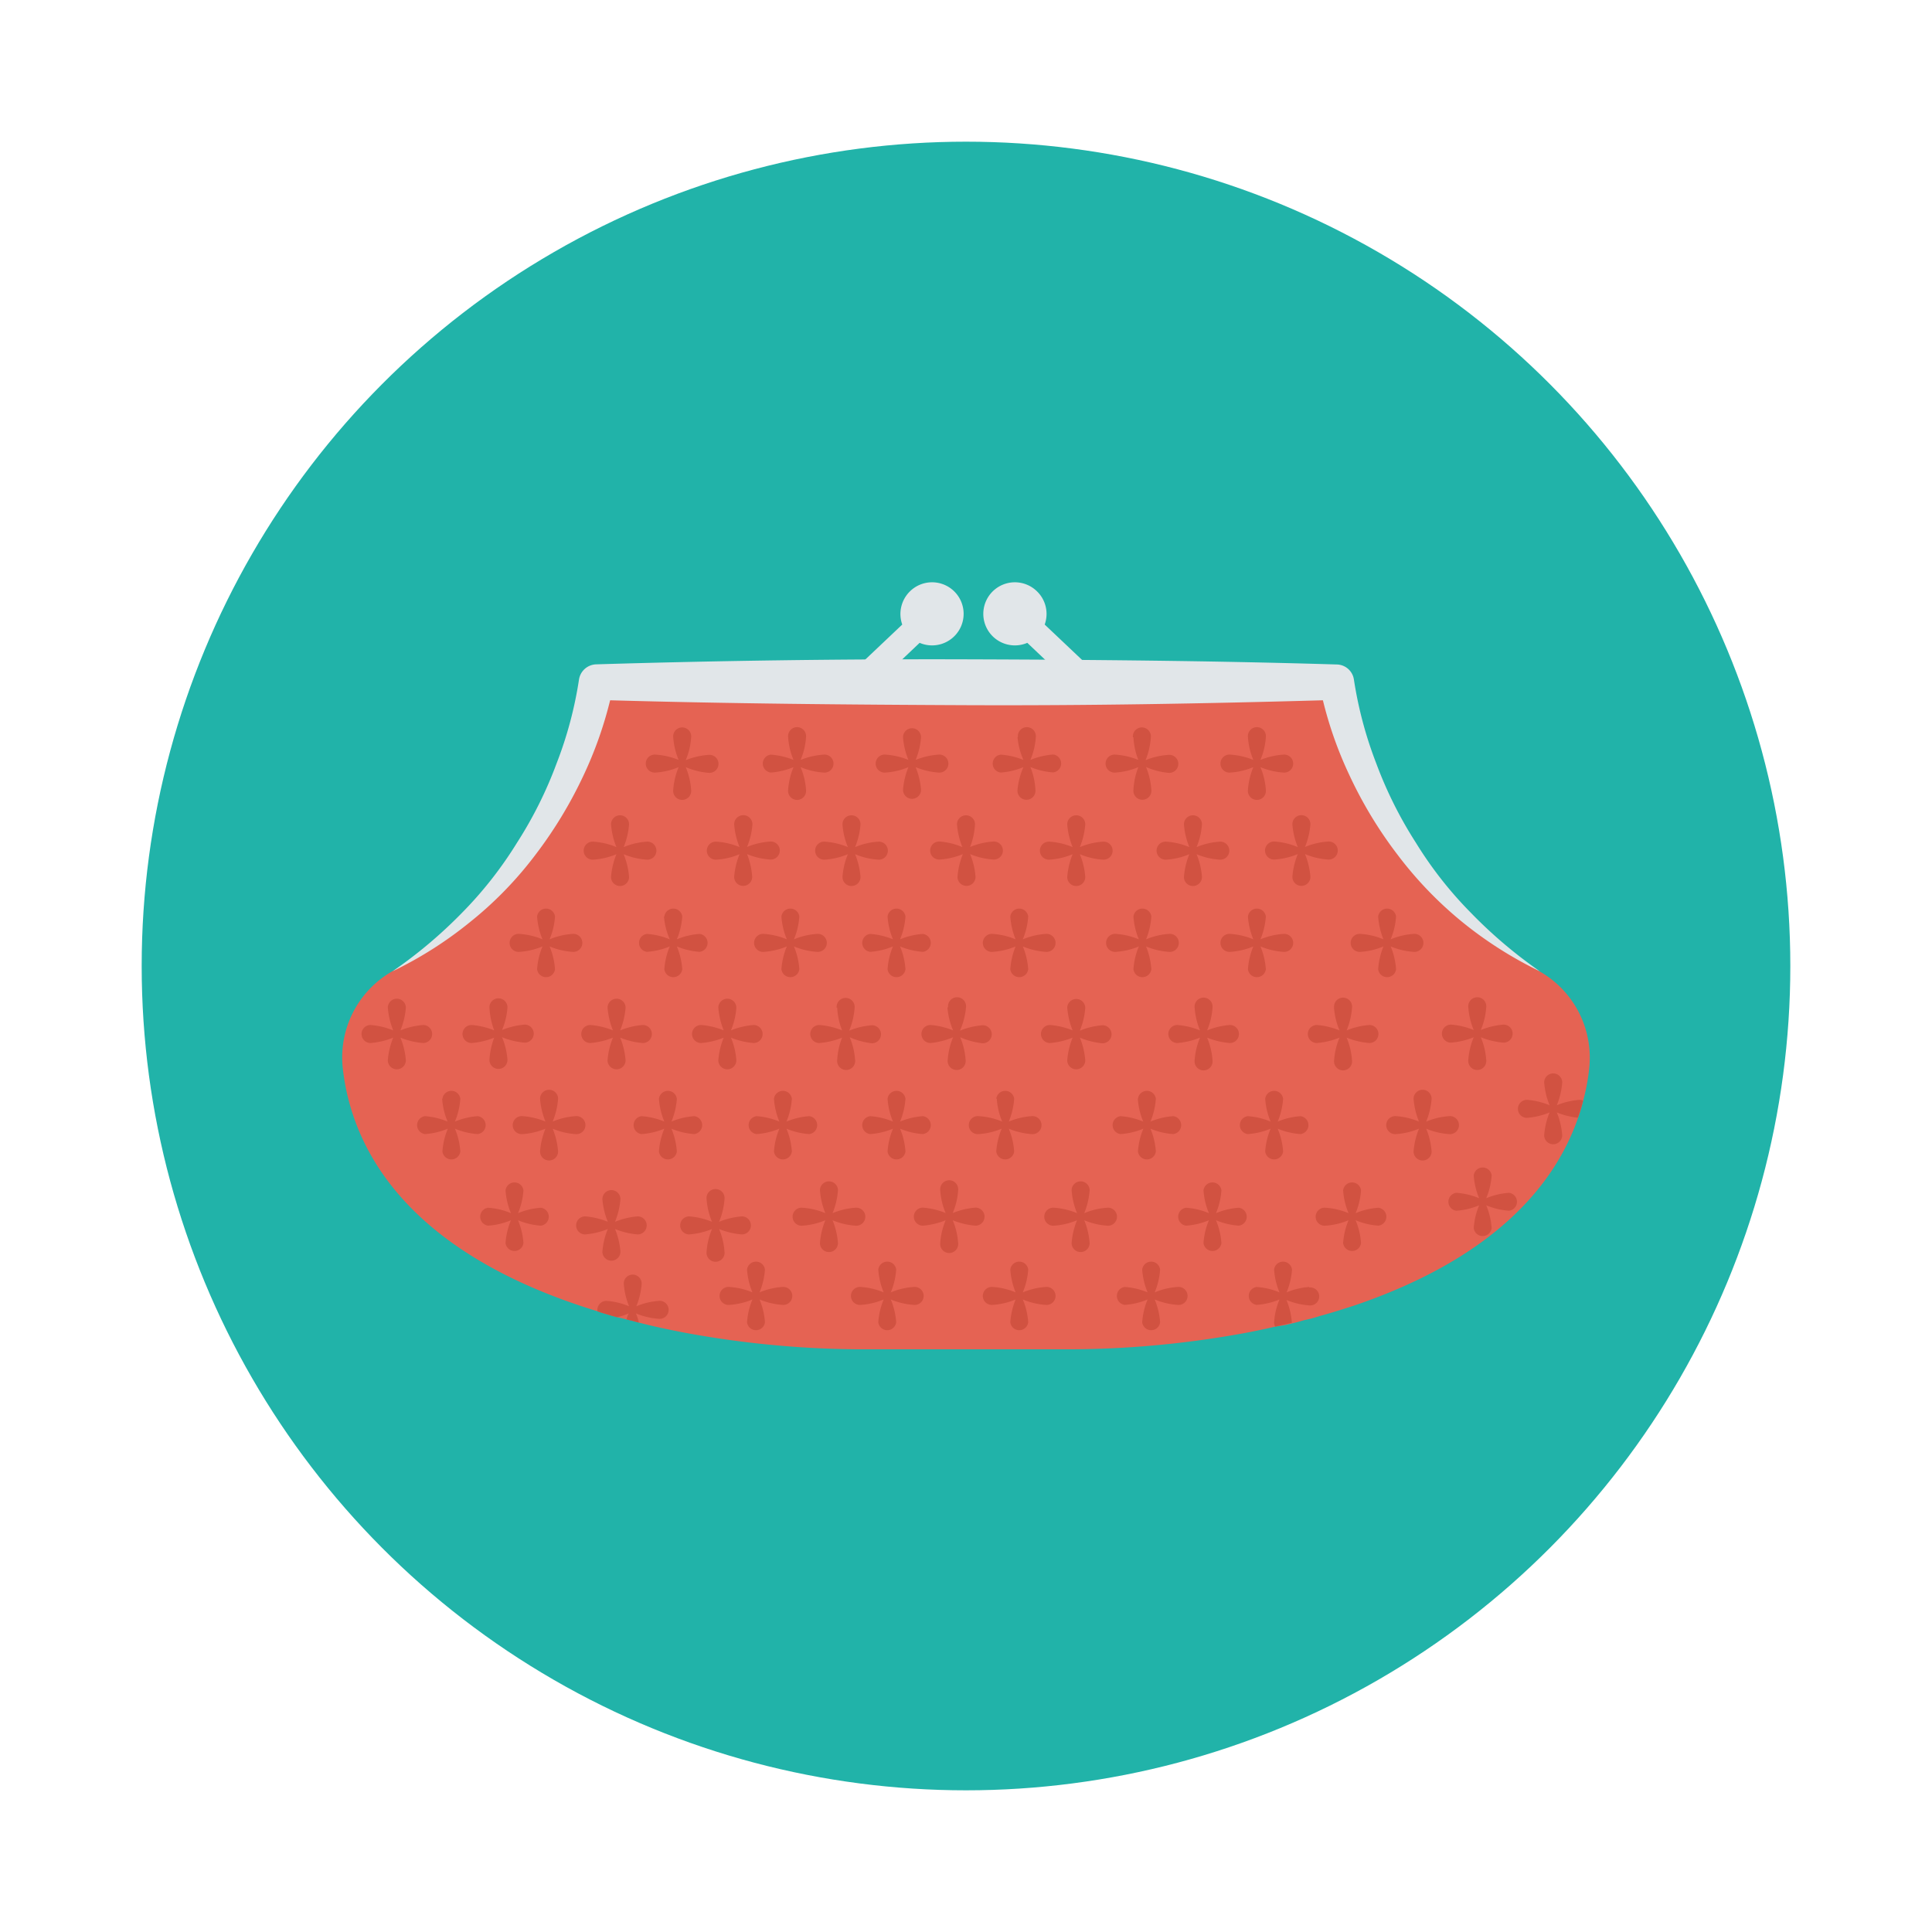 <svg id="Layer_1" height="512" viewBox="0 0 150 150" width="512" xmlns="http://www.w3.org/2000/svg" data-name="Layer 1"><circle cx="75" cy="75" fill="#21b3a9" r="64"/><path d="m123.38 83a16.16 16.16 0 0 1 -.47 2.49 13.17 13.17 0 0 1 -.4 1.33c-1.74 5-6.29 10.77-17.33 14.53-.87.28-1.76.57-2.73.83a9.78 9.78 0 0 1 -1.21.32c-.3.09-.61.18-.93.25l-.54.13-.77.12c-.66.16-1.35.3-2 .43a76.41 76.41 0 0 1 -14.72 1.33h-14.56a76.32 76.32 0 0 1 -14.72-1.32c-1.18-.23-2.31-.47-3.38-.75l-.5-.14-.46-.11-.72-.17c-.39-.1-.77-.22-1.15-.33l-.39-.13c-15.4-4.7-19.13-13.14-19.78-18.81a7.7 7.7 0 0 1 3.77-7.55c13.87-7.9 15.86-22.45 15.86-22.45h57.5a33 33 0 0 0 15.84 22.45 7.71 7.71 0 0 1 3.79 7.55z" fill="#e56353"/><path d="m114.21 70.88a30.32 30.32 0 0 1 -4.28-5.45 32 32 0 0 1 -3.07-6.14 31 31 0 0 1 -1.74-6.51 1.37 1.37 0 0 0 -1.33-1.19c-9.58-.29-19.17-.37-28.75-.4s-19.17.1-28.76.39a1.39 1.39 0 0 0 -1.33 1.2 30.72 30.72 0 0 1 -1.74 6.5 31.82 31.82 0 0 1 -3.07 6.15 30.68 30.68 0 0 1 -4.28 5.45 36.14 36.14 0 0 1 -5.38 4.53 30.54 30.54 0 0 0 6-3.81 29.15 29.15 0 0 0 5.05-5.18 33.71 33.71 0 0 0 3.78-6.23 30.9 30.9 0 0 0 2.06-5.82c9.22.26 18.44.34 27.67.38s18.44-.12 27.67-.38a30.45 30.45 0 0 0 2.06 5.82 33.18 33.18 0 0 0 3.78 6.23 30.15 30.15 0 0 0 5 5.18 30.83 30.83 0 0 0 6 3.81 36.14 36.14 0 0 1 -5.34-4.53z" fill="#e1e6e9"/><path d="m80.51 45.91a2.45 2.45 0 1 0 -.75 4l3.93 3.73 1.36-1.42-3.94-3.73a2.44 2.44 0 0 0 -.6-2.58z" fill="#e1e6e9"/><path d="m70.65 45.91a2.45 2.45 0 1 1 .75 4l-3.93 3.73-1.36-1.42 3.94-3.73a2.46 2.46 0 0 1 .6-2.58z" fill="#e1e6e9"/><g fill="#d15241"><path d="m96.89 57.23a5.46 5.46 0 0 0 .42 1.77 5.81 5.81 0 0 0 -1.77-.41.7.7 0 1 0 0 1.39 5.57 5.57 0 0 0 1.77-.42 5.58 5.58 0 0 0 -.42 1.76.7.7 0 1 0 1.39 0 5.58 5.58 0 0 0 -.42-1.76 5.58 5.58 0 0 0 1.76.42.7.7 0 1 0 0-1.39 5.82 5.82 0 0 0 -1.76.41 5.46 5.46 0 0 0 .42-1.76.7.7 0 1 0 -1.39 0z"/><path d="m96.89 71.16a5.57 5.57 0 0 0 .42 1.77 5.57 5.57 0 0 0 -1.77-.42.7.7 0 1 0 0 1.39 5.57 5.57 0 0 0 1.77-.42 5.57 5.57 0 0 0 -.42 1.77.7.7 0 0 0 1.39 0 5.57 5.57 0 0 0 -.42-1.77 5.58 5.58 0 0 0 1.76.42.7.7 0 1 0 0-1.39 5.58 5.58 0 0 0 -1.76.42 5.57 5.57 0 0 0 .42-1.77.7.7 0 0 0 -1.39 0z"/><path d="m107 71.16a5.81 5.81 0 0 0 .41 1.77 5.46 5.46 0 0 0 -1.76-.42.7.7 0 1 0 0 1.39 5.46 5.46 0 0 0 1.76-.42 5.81 5.81 0 0 0 -.41 1.77.7.7 0 0 0 1.39 0 5.57 5.57 0 0 0 -.42-1.77 5.58 5.58 0 0 0 1.76.42.7.7 0 1 0 0-1.39 5.58 5.58 0 0 0 -1.76.42 5.57 5.57 0 0 0 .42-1.77.7.7 0 0 0 -1.39 0z"/><path d="m109.75 85.31a5.86 5.86 0 0 0 .42 1.77 5.58 5.58 0 0 0 -1.76-.42.7.7 0 1 0 0 1.39 5.58 5.58 0 0 0 1.76-.42 5.86 5.86 0 0 0 -.42 1.77.7.7 0 0 0 1.4 0 5.86 5.86 0 0 0 -.42-1.77 5.58 5.58 0 0 0 1.76.42.7.7 0 1 0 0-1.39 5.58 5.58 0 0 0 -1.76.42 5.86 5.86 0 0 0 .42-1.77.7.7 0 0 0 -1.4 0z"/><path d="m104.28 92.42a5.57 5.57 0 0 0 .42 1.77 5.57 5.57 0 0 0 -1.77-.42.7.7 0 1 0 0 1.39 5.57 5.57 0 0 0 1.77-.42 5.57 5.57 0 0 0 -.42 1.77.7.7 0 0 0 1.39 0 5.57 5.57 0 0 0 -.42-1.77 5.57 5.57 0 0 0 1.77.42.7.7 0 0 0 0-1.39 5.57 5.57 0 0 0 -1.77.42 5.57 5.57 0 0 0 .42-1.77.7.7 0 0 0 -1.39 0z"/><path d="m93.44 92.42a5.57 5.57 0 0 0 .42 1.77 5.57 5.57 0 0 0 -1.77-.42.7.7 0 0 0 0 1.39 5.57 5.57 0 0 0 1.77-.42 5.57 5.57 0 0 0 -.42 1.77.7.7 0 0 0 1.39 0 5.57 5.57 0 0 0 -.42-1.77 5.57 5.57 0 0 0 1.77.42.7.7 0 0 0 0-1.39 5.57 5.57 0 0 0 -1.77.42 5.57 5.57 0 0 0 .42-1.77.7.7 0 0 0 -1.39 0z"/><path d="m88.68 98.57a5.57 5.57 0 0 0 .42 1.77 5.57 5.57 0 0 0 -1.77-.42.7.7 0 0 0 0 1.39 5.57 5.57 0 0 0 1.77-.42 5.57 5.57 0 0 0 -.42 1.77.7.7 0 0 0 1.39 0 5.57 5.57 0 0 0 -.42-1.77 5.57 5.57 0 0 0 1.77.42.7.7 0 1 0 0-1.39 5.57 5.57 0 0 0 -1.77.42 5.57 5.57 0 0 0 .42-1.77.7.7 0 0 0 -1.39 0z"/><path d="m101.65 99.92a5.58 5.58 0 0 0 -1.76.42 5.57 5.57 0 0 0 .42-1.77.7.7 0 0 0 -1.39 0 5.57 5.57 0 0 0 .42 1.77 5.57 5.57 0 0 0 -1.77-.42.7.7 0 0 0 0 1.39 5.57 5.57 0 0 0 1.77-.42 5.57 5.57 0 0 0 -.42 1.77.7.7 0 0 0 .08.34l.76-.17.54-.13a5.57 5.57 0 0 0 -.42-1.77 5.58 5.58 0 0 0 1.76.42.7.7 0 1 0 0-1.39z"/><path d="m114.42 91.26a5.57 5.57 0 0 0 .42 1.77 5.57 5.57 0 0 0 -1.77-.42.7.7 0 0 0 0 1.39 5.57 5.57 0 0 0 1.77-.42 5.57 5.57 0 0 0 -.42 1.77.7.7 0 0 0 1.39 0 5.57 5.57 0 0 0 -.42-1.77 5.57 5.57 0 0 0 1.77.42.7.7 0 0 0 0-1.39 5.57 5.57 0 0 0 -1.77.42 5.57 5.57 0 0 0 .42-1.77.7.7 0 0 0 -1.39 0z"/><path d="m122.51 86.78a6 6 0 0 1 -1.64-.41 5.8 5.8 0 0 1 .42 1.77.7.7 0 0 1 -1.4 0 5.8 5.8 0 0 1 .42-1.77 5.81 5.81 0 0 1 -1.76.42.7.7 0 1 1 0-1.4 5.81 5.81 0 0 1 1.76.42 5.8 5.8 0 0 1 -.42-1.77.7.7 0 0 1 1.4 0 5.8 5.8 0 0 1 -.42 1.77 5.8 5.8 0 0 1 1.77-.42.6.6 0 0 1 .27.06 13.17 13.17 0 0 1 -.4 1.33z"/><path d="m78.44 98.57a5.81 5.81 0 0 0 .41 1.77 5.46 5.46 0 0 0 -1.76-.42.7.7 0 1 0 0 1.39 5.46 5.46 0 0 0 1.76-.42 5.81 5.81 0 0 0 -.41 1.77.7.7 0 0 0 1.39 0 5.57 5.57 0 0 0 -.42-1.77 5.58 5.58 0 0 0 1.76.42.7.7 0 1 0 0-1.39 5.58 5.58 0 0 0 -1.76.42 5.57 5.57 0 0 0 .42-1.77.7.7 0 0 0 -1.39 0z"/><path d="m68.19 98.57a5.57 5.57 0 0 0 .42 1.77 5.58 5.58 0 0 0 -1.76-.42.7.7 0 1 0 0 1.39 5.58 5.58 0 0 0 1.76-.42 5.57 5.57 0 0 0 -.42 1.77.7.7 0 0 0 1.39 0 5.57 5.57 0 0 0 -.42-1.77 5.57 5.57 0 0 0 1.77.42.7.7 0 1 0 0-1.39 5.57 5.57 0 0 0 -1.77.42 5.57 5.57 0 0 0 .42-1.77.7.7 0 0 0 -1.39 0z"/><path d="m58 98.57a5.57 5.57 0 0 0 .42 1.77 5.57 5.57 0 0 0 -1.77-.42.7.7 0 1 0 0 1.39 5.57 5.57 0 0 0 1.77-.42 5.57 5.57 0 0 0 -.42 1.77.7.7 0 0 0 1.39 0 5.57 5.57 0 0 0 -.42-1.77 5.58 5.58 0 0 0 1.76.42.7.7 0 1 0 0-1.39 5.58 5.58 0 0 0 -1.76.42 5.57 5.57 0 0 0 .42-1.77.7.7 0 0 0 -1.39 0z"/><path d="m83.2 92.42a5.86 5.86 0 0 0 .42 1.77 5.58 5.58 0 0 0 -1.76-.42.7.7 0 1 0 0 1.39 5.58 5.58 0 0 0 1.76-.42 5.86 5.86 0 0 0 -.42 1.77.7.7 0 0 0 1.4 0 5.86 5.86 0 0 0 -.42-1.77 5.58 5.58 0 0 0 1.76.42.7.7 0 1 0 0-1.39 5.58 5.58 0 0 0 -1.76.42 5.86 5.86 0 0 0 .42-1.77.7.7 0 0 0 -1.4 0z"/><path d="m73 92.42a5.46 5.46 0 0 0 .42 1.76 5.86 5.86 0 0 0 -1.77-.42.7.7 0 0 0 0 1.4 5.86 5.86 0 0 0 1.77-.42 5.58 5.58 0 0 0 -.42 1.76.7.7 0 1 0 1.39 0 5.58 5.58 0 0 0 -.42-1.76 5.86 5.86 0 0 0 1.77.42.7.7 0 0 0 0-1.4 5.86 5.86 0 0 0 -1.77.42 5.46 5.46 0 0 0 .42-1.76.7.7 0 1 0 -1.39 0z"/><path d="m63.66 92.42a5.86 5.86 0 0 0 .42 1.77 5.58 5.58 0 0 0 -1.76-.42.7.7 0 1 0 0 1.39 5.58 5.58 0 0 0 1.76-.42 5.86 5.86 0 0 0 -.42 1.77.7.7 0 0 0 1.4 0 5.86 5.86 0 0 0 -.42-1.77 5.58 5.58 0 0 0 1.76.42.7.7 0 1 0 0-1.39 5.58 5.58 0 0 0 -1.76.42 5.86 5.86 0 0 0 .42-1.77.7.7 0 0 0 -1.4 0z"/><path d="m54.86 93.1a5.58 5.58 0 0 0 .42 1.76 5.86 5.86 0 0 0 -1.77-.42.7.7 0 0 0 0 1.4 5.86 5.86 0 0 0 1.77-.42 5.52 5.52 0 0 0 -.42 1.76.7.7 0 1 0 1.39 0 5.52 5.52 0 0 0 -.42-1.76 5.86 5.86 0 0 0 1.77.42.7.7 0 0 0 0-1.4 5.86 5.86 0 0 0 -1.77.42 5.58 5.58 0 0 0 .42-1.76.7.7 0 1 0 -1.39 0z"/><path d="m51.16 101a5.58 5.58 0 0 0 -1.76.42 5.58 5.58 0 0 0 .42-1.76.7.7 0 0 0 -.7-.7.69.69 0 0 0 -.69.7 5.82 5.82 0 0 0 .41 1.76 5.46 5.46 0 0 0 -1.76-.42.7.7 0 0 0 -.7.7v.11l.39.13c.38.11.76.23 1.15.33a5.13 5.13 0 0 0 .89-.3 2.32 2.32 0 0 0 -.17.47l.46.11.5.14a3.38 3.38 0 0 0 -.23-.72 5.58 5.58 0 0 0 1.76.42.7.7 0 1 0 0-1.39z"/><path d="m46.77 93.1a5.88 5.88 0 0 0 .42 1.76 5.88 5.88 0 0 0 -1.76-.42.7.7 0 0 0 0 1.4 5.88 5.88 0 0 0 1.76-.42 5.81 5.81 0 0 0 -.42 1.76.7.7 0 1 0 1.4 0 5.81 5.81 0 0 0 -.42-1.76 5.88 5.88 0 0 0 1.76.42.7.7 0 0 0 0-1.4 5.88 5.88 0 0 0 -1.76.42 5.88 5.88 0 0 0 .42-1.76.7.7 0 1 0 -1.4 0z"/><path d="m39.25 92.42a5.57 5.57 0 0 0 .42 1.77 5.57 5.57 0 0 0 -1.77-.42.7.7 0 0 0 0 1.39 5.57 5.57 0 0 0 1.77-.42 5.57 5.57 0 0 0 -.42 1.77.7.7 0 0 0 1.39 0 5.57 5.57 0 0 0 -.42-1.77 5.57 5.57 0 0 0 1.77.42.7.7 0 0 0 0-1.39 5.57 5.57 0 0 0 -1.77.42 5.57 5.57 0 0 0 .42-1.77.7.7 0 0 0 -1.39 0z"/><path d="m98.23 85.31a5.57 5.57 0 0 0 .42 1.77 5.57 5.57 0 0 0 -1.77-.42.7.7 0 0 0 0 1.39 5.57 5.57 0 0 0 1.77-.42 5.57 5.57 0 0 0 -.42 1.77.7.7 0 0 0 1.39 0 5.57 5.57 0 0 0 -.42-1.77 5.57 5.57 0 0 0 1.77.42.7.7 0 0 0 0-1.39 5.57 5.57 0 0 0 -1.77.42 5.57 5.57 0 0 0 .42-1.77.7.7 0 0 0 -1.39 0z"/><path d="m88.34 85.31a5.57 5.57 0 0 0 .42 1.77 5.57 5.57 0 0 0 -1.76-.42.7.7 0 0 0 0 1.39 5.57 5.57 0 0 0 1.77-.42 5.57 5.57 0 0 0 -.42 1.77.7.7 0 0 0 1.39 0 5.57 5.57 0 0 0 -.42-1.77 5.57 5.57 0 0 0 1.77.42.7.7 0 0 0 0-1.39 5.57 5.57 0 0 0 -1.77.42 5.57 5.57 0 0 0 .42-1.77.7.7 0 0 0 -1.39 0z"/><path d="m77.39 85.31a5.57 5.57 0 0 0 .42 1.77 5.57 5.57 0 0 0 -1.81-.42.7.7 0 1 0 0 1.39 5.57 5.57 0 0 0 1.77-.42 5.57 5.57 0 0 0 -.42 1.77.7.7 0 0 0 1.39 0 5.57 5.57 0 0 0 -.42-1.77 5.58 5.58 0 0 0 1.76.42.7.7 0 1 0 0-1.39 5.58 5.58 0 0 0 -1.76.42 5.57 5.57 0 0 0 .42-1.77.7.7 0 0 0 -1.39 0z"/><path d="m68.91 85.31a5.57 5.57 0 0 0 .42 1.77 5.57 5.57 0 0 0 -1.77-.42.7.7 0 0 0 0 1.39 5.57 5.57 0 0 0 1.77-.42 5.57 5.57 0 0 0 -.42 1.77.7.7 0 0 0 1.39 0 5.57 5.57 0 0 0 -.42-1.77 5.57 5.57 0 0 0 1.77.42.7.7 0 0 0 0-1.39 5.57 5.57 0 0 0 -1.77.42 5.57 5.57 0 0 0 .42-1.77.7.7 0 0 0 -1.39 0z"/><path d="m60.09 85.31a5.57 5.57 0 0 0 .42 1.77 5.57 5.57 0 0 0 -1.77-.42.7.7 0 0 0 0 1.39 5.57 5.57 0 0 0 1.77-.42 5.57 5.57 0 0 0 -.42 1.77.7.7 0 0 0 1.39 0 5.57 5.57 0 0 0 -.42-1.77 5.57 5.57 0 0 0 1.77.42.7.7 0 0 0 0-1.39 5.57 5.57 0 0 0 -1.77.42 5.57 5.57 0 0 0 .42-1.77.7.7 0 0 0 -1.39 0z"/><path d="m51.16 85.31a5.57 5.57 0 0 0 .42 1.77 5.57 5.57 0 0 0 -1.77-.42.7.7 0 0 0 0 1.39 5.57 5.57 0 0 0 1.77-.42 5.57 5.57 0 0 0 -.42 1.77.7.7 0 0 0 1.39 0 5.57 5.57 0 0 0 -.42-1.77 5.57 5.57 0 0 0 1.77.42.7.7 0 0 0 0-1.39 5.57 5.57 0 0 0 -1.77.42 5.57 5.57 0 0 0 .42-1.77.7.7 0 0 0 -1.39 0z"/><path d="m41.93 85.31a5.86 5.86 0 0 0 .42 1.77 5.58 5.58 0 0 0 -1.76-.42.7.7 0 1 0 0 1.39 5.58 5.58 0 0 0 1.76-.42 5.86 5.86 0 0 0 -.42 1.77.7.7 0 0 0 1.4 0 5.86 5.86 0 0 0 -.42-1.77 5.46 5.46 0 0 0 1.76.42.7.7 0 1 0 0-1.39 5.46 5.46 0 0 0 -1.76.42 5.86 5.86 0 0 0 .42-1.77.7.7 0 0 0 -1.4 0z"/><path d="m34.33 85.31a5.57 5.57 0 0 0 .42 1.77 5.57 5.57 0 0 0 -1.75-.42.7.7 0 0 0 0 1.39 5.57 5.57 0 0 0 1.77-.42 5.57 5.57 0 0 0 -.42 1.77.7.7 0 0 0 1.39 0 5.57 5.57 0 0 0 -.42-1.77 5.57 5.57 0 0 0 1.77.42.7.7 0 0 0 0-1.39 5.57 5.57 0 0 0 -1.77.42 5.57 5.57 0 0 0 .42-1.77.7.7 0 0 0 -1.39 0z"/><path d="m88 71.16a5.57 5.57 0 0 0 .42 1.77 5.58 5.58 0 0 0 -1.76-.42.7.7 0 1 0 0 1.39 5.58 5.58 0 0 0 1.76-.42 5.57 5.57 0 0 0 -.42 1.77.7.7 0 0 0 1.39 0 5.81 5.81 0 0 0 -.41-1.77 5.46 5.46 0 0 0 1.76.42.7.7 0 1 0 0-1.39 5.46 5.46 0 0 0 -1.76.42 5.81 5.81 0 0 0 .41-1.77.7.7 0 0 0 -1.39 0z"/><path d="m78.44 71.16a5.81 5.81 0 0 0 .41 1.77 5.46 5.46 0 0 0 -1.76-.42.7.7 0 1 0 0 1.39 5.46 5.46 0 0 0 1.76-.42 5.81 5.81 0 0 0 -.41 1.77.7.7 0 0 0 1.39 0 5.57 5.57 0 0 0 -.42-1.77 5.58 5.58 0 0 0 1.76.42.7.7 0 1 0 0-1.39 5.58 5.58 0 0 0 -1.76.42 5.57 5.57 0 0 0 .42-1.77.7.7 0 0 0 -1.39 0z"/><path d="m60.67 71.16a5.57 5.57 0 0 0 .42 1.77 5.58 5.58 0 0 0 -1.76-.42.7.7 0 1 0 0 1.39 5.58 5.58 0 0 0 1.76-.42 5.57 5.57 0 0 0 -.42 1.77.7.7 0 0 0 1.39 0 5.57 5.57 0 0 0 -.42-1.77 5.57 5.57 0 0 0 1.77.42.7.7 0 1 0 0-1.39 5.57 5.57 0 0 0 -1.77.42 5.57 5.57 0 0 0 .42-1.77.7.7 0 0 0 -1.39 0z"/><path d="m41.7 71.16a5.57 5.57 0 0 0 .42 1.77 5.57 5.57 0 0 0 -1.77-.42.7.7 0 1 0 0 1.39 5.57 5.57 0 0 0 1.77-.42 5.57 5.57 0 0 0 -.42 1.77.7.7 0 0 0 1.39 0 5.57 5.57 0 0 0 -.42-1.77 5.58 5.58 0 0 0 1.76.42.7.7 0 1 0 0-1.39 5.58 5.58 0 0 0 -1.76.42 5.57 5.57 0 0 0 .42-1.77.7.7 0 0 0 -1.39 0z"/><path d="m68.91 71.16a5.57 5.57 0 0 0 .42 1.77 5.57 5.57 0 0 0 -1.77-.42.7.7 0 0 0 0 1.39 5.57 5.57 0 0 0 1.77-.42 5.57 5.57 0 0 0 -.42 1.77.7.7 0 0 0 1.39 0 5.57 5.57 0 0 0 -.42-1.77 5.57 5.57 0 0 0 1.77.42.7.7 0 0 0 0-1.39 5.57 5.57 0 0 0 -1.77.42 5.57 5.57 0 0 0 .42-1.77.7.7 0 0 0 -1.39 0z"/><path d="m51.55 71.16a5.57 5.57 0 0 0 .45 1.77 5.57 5.57 0 0 0 -1.77-.42.7.7 0 0 0 0 1.39 5.57 5.57 0 0 0 1.77-.42 5.57 5.57 0 0 0 -.42 1.77.7.7 0 0 0 1.39 0 5.57 5.57 0 0 0 -.42-1.77 5.57 5.57 0 0 0 1.77.42.7.7 0 0 0 0-1.39 5.57 5.57 0 0 0 -1.77.42 5.57 5.57 0 0 0 .42-1.77.7.7 0 0 0 -1.39 0z"/><path d="m88 57.23a5.46 5.46 0 0 0 .38 1.77 5.82 5.82 0 0 0 -1.76-.41.7.7 0 1 0 0 1.39 5.58 5.58 0 0 0 1.76-.42 5.58 5.58 0 0 0 -.38 1.75.7.7 0 1 0 1.39 0 5.82 5.82 0 0 0 -.41-1.76 5.46 5.46 0 0 0 1.72.45.7.7 0 1 0 0-1.39 5.69 5.69 0 0 0 -1.76.41 5.69 5.69 0 0 0 .41-1.76.7.7 0 1 0 -1.39 0z"/><path d="m79 57.23a5.46 5.46 0 0 0 .46 1.77 5.81 5.81 0 0 0 -1.77-.41.7.7 0 0 0 0 1.39 5.57 5.57 0 0 0 1.77-.42 5.58 5.58 0 0 0 -.46 1.75.7.7 0 1 0 1.39 0 5.58 5.58 0 0 0 -.39-1.76 5.57 5.57 0 0 0 1.77.42.7.7 0 0 0 0-1.39 5.81 5.81 0 0 0 -1.77.42 5.46 5.46 0 0 0 .42-1.76.7.7 0 1 0 -1.39 0z"/><path d="m70.11 57.23a5.74 5.74 0 0 0 .42 1.77 5.75 5.75 0 0 0 -1.76-.41.7.7 0 1 0 0 1.39 5.52 5.52 0 0 0 1.76-.42 5.88 5.88 0 0 0 -.42 1.76.7.7 0 1 0 1.4 0 5.88 5.88 0 0 0 -.42-1.76 5.58 5.58 0 0 0 1.76.42.7.7 0 1 0 0-1.39 5.82 5.82 0 0 0 -1.76.41 5.74 5.74 0 0 0 .42-1.76.7.7 0 1 0 -1.4 0z"/><path d="m61.19 57.23a5.46 5.46 0 0 0 .42 1.77 5.81 5.81 0 0 0 -1.77-.41.7.7 0 0 0 0 1.39 5.57 5.57 0 0 0 1.77-.42 5.58 5.58 0 0 0 -.42 1.76.7.7 0 1 0 1.39 0 5.58 5.58 0 0 0 -.42-1.76 5.57 5.57 0 0 0 1.77.42.7.7 0 1 0 0-1.39 5.81 5.81 0 0 0 -1.77.41 5.46 5.46 0 0 0 .42-1.76.7.7 0 1 0 -1.39 0z"/><path d="m57 64a5.86 5.86 0 0 0 .42 1.77 5.46 5.46 0 0 0 -1.76-.42.7.7 0 1 0 0 1.39 5.46 5.46 0 0 0 1.76-.42 5.86 5.86 0 0 0 -.42 1.76.7.7 0 0 0 1.4 0 5.86 5.86 0 0 0 -.4-1.77 5.58 5.58 0 0 0 1.76.42.7.7 0 1 0 0-1.39 5.58 5.58 0 0 0 -1.76.42 5.86 5.86 0 0 0 .42-1.76.7.7 0 0 0 -1.42 0z"/><path d="m47.44 64a5.86 5.86 0 0 0 .42 1.77 5.58 5.58 0 0 0 -1.76-.42.7.7 0 1 0 0 1.39 5.58 5.58 0 0 0 1.76-.42 5.86 5.86 0 0 0 -.42 1.77.7.7 0 0 0 1.4 0 5.86 5.86 0 0 0 -.42-1.77 5.58 5.58 0 0 0 1.76.42.7.7 0 1 0 0-1.39 5.58 5.58 0 0 0 -1.76.42 5.86 5.86 0 0 0 .42-1.77.7.7 0 0 0 -1.4 0z"/><path d="m65.41 64a5.57 5.57 0 0 0 .42 1.77 5.58 5.58 0 0 0 -1.76-.42.7.7 0 1 0 0 1.39 5.58 5.58 0 0 0 1.76-.42 5.57 5.57 0 0 0 -.42 1.77.7.7 0 0 0 1.4 0 5.86 5.86 0 0 0 -.42-1.77 5.46 5.46 0 0 0 1.76.42.7.7 0 1 0 0-1.39 5.46 5.46 0 0 0 -1.76.42 5.86 5.86 0 0 0 .42-1.77.7.7 0 0 0 -1.4 0z"/><path d="m74.3 64a5.86 5.86 0 0 0 .42 1.77 5.58 5.58 0 0 0 -1.72-.43.7.7 0 1 0 0 1.39 5.58 5.58 0 0 0 1.76-.42 5.86 5.86 0 0 0 -.42 1.77.7.7 0 0 0 1.4 0 5.86 5.86 0 0 0 -.42-1.77 5.52 5.52 0 0 0 1.76.42.7.7 0 1 0 0-1.39 5.52 5.52 0 0 0 -1.76.42 5.86 5.86 0 0 0 .38-1.76.7.7 0 0 0 -1.4 0z"/><path d="m82.86 64a5.86 5.86 0 0 0 .42 1.77 5.58 5.58 0 0 0 -1.76-.42.7.7 0 1 0 0 1.39 5.58 5.58 0 0 0 1.76-.42 5.86 5.86 0 0 0 -.42 1.77.7.7 0 0 0 1.4 0 5.86 5.86 0 0 0 -.42-1.77 5.46 5.46 0 0 0 1.76.42.7.7 0 1 0 0-1.39 5.46 5.46 0 0 0 -1.76.42 5.86 5.86 0 0 0 .42-1.77.7.7 0 0 0 -1.4 0z"/><path d="m91.92 64a5.86 5.86 0 0 0 .42 1.77 5.46 5.46 0 0 0 -1.76-.42.7.7 0 1 0 0 1.39 5.46 5.46 0 0 0 1.76-.42 5.86 5.86 0 0 0 -.42 1.77.7.7 0 0 0 1.4 0 5.57 5.57 0 0 0 -.42-1.77 5.58 5.58 0 0 0 1.76.42.7.7 0 1 0 0-1.39 5.58 5.58 0 0 0 -1.76.42 5.57 5.57 0 0 0 .42-1.77.7.7 0 0 0 -1.4 0z"/><path d="m100.34 64a5.86 5.86 0 0 0 .42 1.77 5.58 5.58 0 0 0 -1.76-.43.7.7 0 1 0 0 1.39 5.58 5.58 0 0 0 1.76-.42 5.86 5.86 0 0 0 -.42 1.77.7.7 0 0 0 1.4 0 5.86 5.86 0 0 0 -.42-1.77 5.46 5.46 0 0 0 1.76.42.7.7 0 1 0 0-1.39 5.46 5.46 0 0 0 -1.76.42 5.86 5.86 0 0 0 .42-1.77.7.7 0 0 0 -1.4 0z"/><path d="m114 78.21a5.58 5.58 0 0 0 .42 1.76 5.86 5.86 0 0 0 -1.77-.42.7.7 0 0 0 0 1.4 5.86 5.86 0 0 0 1.77-.42 5.58 5.58 0 0 0 -.42 1.76.7.7 0 1 0 1.39 0 5.58 5.58 0 0 0 -.42-1.76 5.86 5.86 0 0 0 1.77.42.7.7 0 0 0 0-1.4 5.86 5.86 0 0 0 -1.77.42 5.58 5.58 0 0 0 .42-1.76.7.7 0 1 0 -1.39 0z"/><path d="m103.57 78.21a5.58 5.58 0 0 0 .43 1.79 5.88 5.88 0 0 0 -1.76-.42.7.7 0 1 0 0 1.4 5.88 5.88 0 0 0 1.76-.42 5.58 5.58 0 0 0 -.42 1.76.7.7 0 1 0 1.39 0 5.58 5.58 0 0 0 -.42-1.76 5.86 5.86 0 0 0 1.77.42.7.7 0 0 0 0-1.4 5.86 5.86 0 0 0 -1.77.42 5.58 5.58 0 0 0 .42-1.76.7.7 0 1 0 -1.39 0z"/><path d="m92.75 78.21a5.58 5.58 0 0 0 .42 1.79 5.88 5.88 0 0 0 -1.76-.42.7.7 0 0 0 0 1.4 5.88 5.88 0 0 0 1.76-.42 5.58 5.58 0 0 0 -.42 1.76.7.7 0 1 0 1.39 0 5.58 5.58 0 0 0 -.42-1.76 5.86 5.86 0 0 0 1.77.42.7.7 0 1 0 0-1.4 5.86 5.86 0 0 0 -1.77.42 5.58 5.58 0 0 0 .42-1.76.7.7 0 1 0 -1.39 0z"/><path d="m82.86 78.21a5.88 5.88 0 0 0 .42 1.79 5.88 5.88 0 0 0 -1.76-.42.7.7 0 1 0 0 1.4 5.88 5.88 0 0 0 1.76-.42 5.88 5.88 0 0 0 -.42 1.76.7.7 0 0 0 1.4 0 5.88 5.88 0 0 0 -.42-1.76 5.74 5.74 0 0 0 1.76.44.7.7 0 0 0 0-1.4 5.74 5.74 0 0 0 -1.76.42 5.88 5.88 0 0 0 .42-1.76.7.7 0 1 0 -1.4 0z"/><path d="m73.56 78.21a5.58 5.58 0 0 0 .44 1.79 5.88 5.88 0 0 0 -1.76-.42.7.7 0 0 0 0 1.4 5.88 5.88 0 0 0 1.76-.45 5.58 5.58 0 0 0 -.42 1.76.7.7 0 1 0 1.39 0 5.58 5.58 0 0 0 -.42-1.76 5.86 5.86 0 0 0 1.75.47.7.7 0 1 0 0-1.4 5.86 5.86 0 0 0 -1.77.42 5.58 5.58 0 0 0 .47-1.81.7.7 0 1 0 -1.39 0z"/><path d="m65 78.21a5.58 5.58 0 0 0 .38 1.79 5.86 5.86 0 0 0 -1.77-.42.7.7 0 0 0 0 1.4 5.86 5.86 0 0 0 1.77-.42 5.58 5.58 0 0 0 -.38 1.73.7.7 0 1 0 1.39 0 5.58 5.58 0 0 0 -.42-1.76 5.86 5.86 0 0 0 1.73.47.7.7 0 0 0 0-1.4 5.86 5.86 0 0 0 -1.77.42 5.58 5.58 0 0 0 .42-1.76.7.7 0 1 0 -1.39 0z"/><path d="m55.77 78.21a5.88 5.88 0 0 0 .42 1.79 5.74 5.74 0 0 0 -1.76-.42.7.7 0 0 0 0 1.4 5.74 5.74 0 0 0 1.76-.42 5.88 5.88 0 0 0 -.42 1.76.7.7 0 1 0 1.4 0 5.58 5.58 0 0 0 -.42-1.76 5.88 5.88 0 0 0 1.76.42.7.7 0 0 0 0-1.4 5.88 5.88 0 0 0 -1.76.42 5.58 5.58 0 0 0 .42-1.76.7.7 0 1 0 -1.4 0z"/><path d="m47.17 78.21a5.88 5.88 0 0 0 .42 1.79 5.88 5.88 0 0 0 -1.76-.42.7.7 0 0 0 0 1.4 5.88 5.88 0 0 0 1.76-.42 5.88 5.88 0 0 0 -.42 1.76.7.7 0 1 0 1.4 0 5.88 5.88 0 0 0 -.42-1.76 5.74 5.74 0 0 0 1.76.42.7.7 0 0 0 0-1.4 5.74 5.74 0 0 0 -1.76.42 5.88 5.88 0 0 0 .42-1.76.7.7 0 0 0 -1.4 0z"/><path d="m38 78.21a5.88 5.88 0 0 0 .37 1.79 5.74 5.74 0 0 0 -1.76-.42.7.7 0 1 0 0 1.4 5.74 5.74 0 0 0 1.76-.42 5.88 5.88 0 0 0 -.37 1.73.7.7 0 0 0 1.4 0 5.58 5.58 0 0 0 -.42-1.76 5.88 5.88 0 0 0 1.76.42.7.7 0 0 0 0-1.4 5.88 5.88 0 0 0 -1.76.42 5.58 5.58 0 0 0 .42-1.76.7.7 0 0 0 -1.4 0z"/><path d="m30.11 78.21a5.88 5.88 0 0 0 .42 1.79 5.88 5.88 0 0 0 -1.76-.42.7.7 0 1 0 0 1.4 5.88 5.88 0 0 0 1.76-.42 5.88 5.88 0 0 0 -.42 1.76.7.7 0 1 0 1.4 0 5.88 5.88 0 0 0 -.42-1.76 5.88 5.88 0 0 0 1.76.42.7.7 0 1 0 0-1.4 5.88 5.88 0 0 0 -1.76.42 5.88 5.88 0 0 0 .42-1.76.7.7 0 0 0 -1.4 0z"/><path d="m52.27 57.23a5.46 5.46 0 0 0 .42 1.77 5.81 5.81 0 0 0 -1.77-.41.7.7 0 1 0 0 1.39 5.57 5.57 0 0 0 1.77-.42 5.58 5.58 0 0 0 -.42 1.76.7.7 0 1 0 1.39 0 5.58 5.58 0 0 0 -.42-1.76 5.58 5.58 0 0 0 1.76.44.7.7 0 1 0 0-1.39 5.82 5.82 0 0 0 -1.76.41 5.46 5.46 0 0 0 .42-1.76.7.7 0 1 0 -1.39 0z"/></g></svg>
